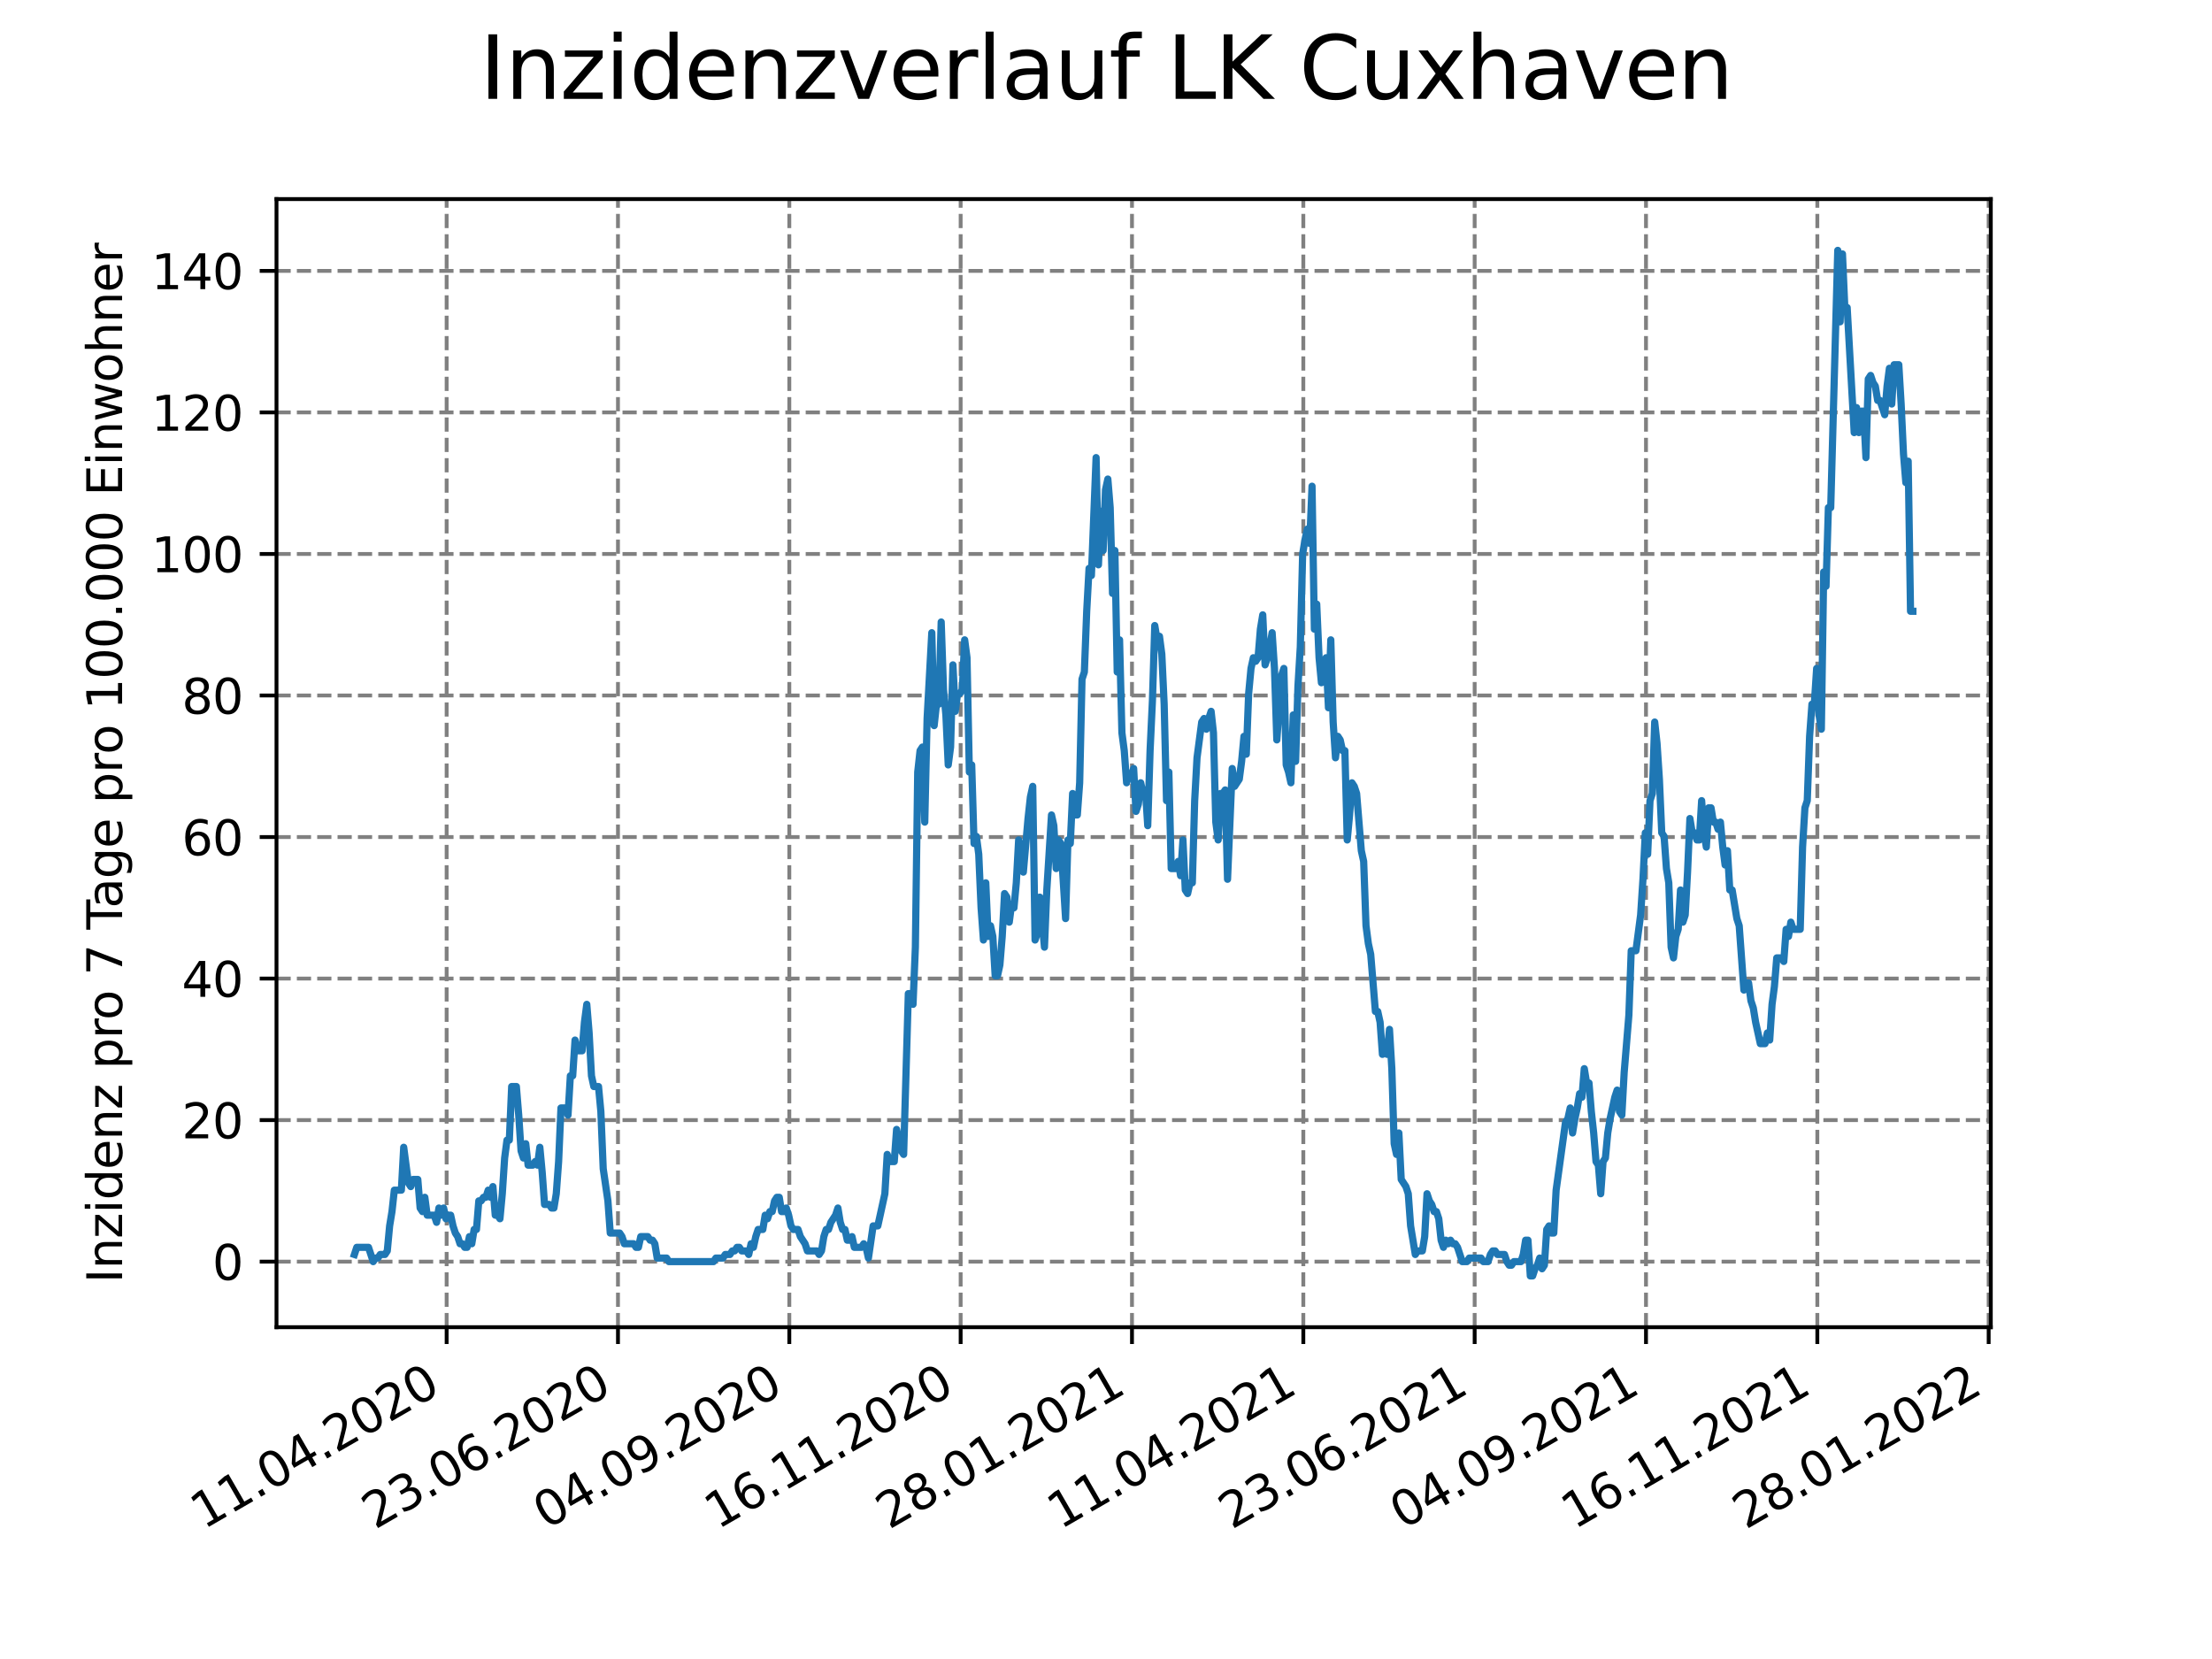 <?xml version="1.0" encoding="utf-8" standalone="no"?>
<!DOCTYPE svg PUBLIC "-//W3C//DTD SVG 1.1//EN"
  "http://www.w3.org/Graphics/SVG/1.1/DTD/svg11.dtd">
<svg xmlns:xlink="http://www.w3.org/1999/xlink" width="460.8pt" height="345.6pt" viewBox="0 0 460.8 345.6" xmlns="http://www.w3.org/2000/svg" version="1.1">
 <defs>
  <style type="text/css">*{stroke-linejoin: round; stroke-linecap: butt}</style>
 </defs>
 <g id="figure_1">
  <g id="patch_1">
   <path d="M 0 345.6 
L 460.8 345.6 
L 460.8 0 
L 0 0 
z
" style="fill: #ffffff"/>
  </g>
  <g id="axes_1">
   <g id="patch_2">
    <path d="M 57.6 276.48 
L 414.72 276.48 
L 414.72 41.472 
L 57.6 41.472 
z
" style="fill: #ffffff"/>
   </g>
   <g id="matplotlib.axis_1">
    <g id="xtick_1">
     <g id="line2d_1">
      <path d="M 93.044 276.48 
L 93.044 41.472 
" clip-path="url(#p204fa46663)" style="fill: none; stroke-dasharray: 2.96,1.28; stroke-dashoffset: 0; stroke: #808080; stroke-width: 0.8"/>
     </g>
     <g id="line2d_2">
      <defs>
       <path id="me354a9e52b" d="M 0 0 
L 0 3.5 
" style="stroke: #000000; stroke-width: 0.8"/>
      </defs>
      <g>
       <use xlink:href="#me354a9e52b" x="93.044" y="276.48" style="stroke: #000000; stroke-width: 0.8"/>
      </g>
     </g>
     <g id="text_1">
      <!-- 11.04.2020 -->
      <g transform="translate(42.419 318.689)rotate(-30)scale(0.1 -0.1)">
       <defs>
        <path id="DejaVuSans-31" d="M 794 531 
L 1825 531 
L 1825 4091 
L 703 3866 
L 703 4441 
L 1819 4666 
L 2450 4666 
L 2450 531 
L 3481 531 
L 3481 0 
L 794 0 
L 794 531 
z
" transform="scale(0.016)"/>
        <path id="DejaVuSans-2e" d="M 684 794 
L 1344 794 
L 1344 0 
L 684 0 
L 684 794 
z
" transform="scale(0.016)"/>
        <path id="DejaVuSans-30" d="M 2034 4250 
Q 1547 4250 1301 3770 
Q 1056 3291 1056 2328 
Q 1056 1369 1301 889 
Q 1547 409 2034 409 
Q 2525 409 2770 889 
Q 3016 1369 3016 2328 
Q 3016 3291 2770 3770 
Q 2525 4250 2034 4250 
z
M 2034 4750 
Q 2819 4750 3233 4129 
Q 3647 3509 3647 2328 
Q 3647 1150 3233 529 
Q 2819 -91 2034 -91 
Q 1250 -91 836 529 
Q 422 1150 422 2328 
Q 422 3509 836 4129 
Q 1250 4750 2034 4750 
z
" transform="scale(0.016)"/>
        <path id="DejaVuSans-34" d="M 2419 4116 
L 825 1625 
L 2419 1625 
L 2419 4116 
z
M 2253 4666 
L 3047 4666 
L 3047 1625 
L 3713 1625 
L 3713 1100 
L 3047 1100 
L 3047 0 
L 2419 0 
L 2419 1100 
L 313 1100 
L 313 1709 
L 2253 4666 
z
" transform="scale(0.016)"/>
        <path id="DejaVuSans-32" d="M 1228 531 
L 3431 531 
L 3431 0 
L 469 0 
L 469 531 
Q 828 903 1448 1529 
Q 2069 2156 2228 2338 
Q 2531 2678 2651 2914 
Q 2772 3150 2772 3378 
Q 2772 3750 2511 3984 
Q 2250 4219 1831 4219 
Q 1534 4219 1204 4116 
Q 875 4013 500 3803 
L 500 4441 
Q 881 4594 1212 4672 
Q 1544 4750 1819 4750 
Q 2544 4750 2975 4387 
Q 3406 4025 3406 3419 
Q 3406 3131 3298 2873 
Q 3191 2616 2906 2266 
Q 2828 2175 2409 1742 
Q 1991 1309 1228 531 
z
" transform="scale(0.016)"/>
       </defs>
       <use xlink:href="#DejaVuSans-31"/>
       <use xlink:href="#DejaVuSans-31" x="63.623"/>
       <use xlink:href="#DejaVuSans-2e" x="127.246"/>
       <use xlink:href="#DejaVuSans-30" x="159.033"/>
       <use xlink:href="#DejaVuSans-34" x="222.656"/>
       <use xlink:href="#DejaVuSans-2e" x="286.279"/>
       <use xlink:href="#DejaVuSans-32" x="318.066"/>
       <use xlink:href="#DejaVuSans-30" x="381.689"/>
       <use xlink:href="#DejaVuSans-32" x="445.312"/>
       <use xlink:href="#DejaVuSans-30" x="508.936"/>
      </g>
     </g>
    </g>
    <g id="xtick_2">
     <g id="line2d_3">
      <path d="M 128.736 276.48 
L 128.736 41.472 
" clip-path="url(#p204fa46663)" style="fill: none; stroke-dasharray: 2.96,1.28; stroke-dashoffset: 0; stroke: #808080; stroke-width: 0.8"/>
     </g>
     <g id="line2d_4">
      <g>
       <use xlink:href="#me354a9e52b" x="128.736" y="276.48" style="stroke: #000000; stroke-width: 0.8"/>
      </g>
     </g>
     <g id="text_2">
      <!-- 23.06.2020 -->
      <g transform="translate(78.111 318.689)rotate(-30)scale(0.1 -0.1)">
       <defs>
        <path id="DejaVuSans-33" d="M 2597 2516 
Q 3050 2419 3304 2112 
Q 3559 1806 3559 1356 
Q 3559 666 3084 287 
Q 2609 -91 1734 -91 
Q 1441 -91 1130 -33 
Q 819 25 488 141 
L 488 750 
Q 750 597 1062 519 
Q 1375 441 1716 441 
Q 2309 441 2620 675 
Q 2931 909 2931 1356 
Q 2931 1769 2642 2001 
Q 2353 2234 1838 2234 
L 1294 2234 
L 1294 2753 
L 1863 2753 
Q 2328 2753 2575 2939 
Q 2822 3125 2822 3475 
Q 2822 3834 2567 4026 
Q 2313 4219 1838 4219 
Q 1578 4219 1281 4162 
Q 984 4106 628 3988 
L 628 4550 
Q 988 4650 1302 4700 
Q 1616 4750 1894 4750 
Q 2613 4750 3031 4423 
Q 3450 4097 3450 3541 
Q 3450 3153 3228 2886 
Q 3006 2619 2597 2516 
z
" transform="scale(0.016)"/>
        <path id="DejaVuSans-36" d="M 2113 2584 
Q 1688 2584 1439 2293 
Q 1191 2003 1191 1497 
Q 1191 994 1439 701 
Q 1688 409 2113 409 
Q 2538 409 2786 701 
Q 3034 994 3034 1497 
Q 3034 2003 2786 2293 
Q 2538 2584 2113 2584 
z
M 3366 4563 
L 3366 3988 
Q 3128 4100 2886 4159 
Q 2644 4219 2406 4219 
Q 1781 4219 1451 3797 
Q 1122 3375 1075 2522 
Q 1259 2794 1537 2939 
Q 1816 3084 2150 3084 
Q 2853 3084 3261 2657 
Q 3669 2231 3669 1497 
Q 3669 778 3244 343 
Q 2819 -91 2113 -91 
Q 1303 -91 875 529 
Q 447 1150 447 2328 
Q 447 3434 972 4092 
Q 1497 4750 2381 4750 
Q 2619 4750 2861 4703 
Q 3103 4656 3366 4563 
z
" transform="scale(0.016)"/>
       </defs>
       <use xlink:href="#DejaVuSans-32"/>
       <use xlink:href="#DejaVuSans-33" x="63.623"/>
       <use xlink:href="#DejaVuSans-2e" x="127.246"/>
       <use xlink:href="#DejaVuSans-30" x="159.033"/>
       <use xlink:href="#DejaVuSans-36" x="222.656"/>
       <use xlink:href="#DejaVuSans-2e" x="286.279"/>
       <use xlink:href="#DejaVuSans-32" x="318.066"/>
       <use xlink:href="#DejaVuSans-30" x="381.689"/>
       <use xlink:href="#DejaVuSans-32" x="445.312"/>
       <use xlink:href="#DejaVuSans-30" x="508.936"/>
      </g>
     </g>
    </g>
    <g id="xtick_3">
     <g id="line2d_5">
      <path d="M 164.429 276.48 
L 164.429 41.472 
" clip-path="url(#p204fa46663)" style="fill: none; stroke-dasharray: 2.96,1.28; stroke-dashoffset: 0; stroke: #808080; stroke-width: 0.8"/>
     </g>
     <g id="line2d_6">
      <g>
       <use xlink:href="#me354a9e52b" x="164.429" y="276.48" style="stroke: #000000; stroke-width: 0.8"/>
      </g>
     </g>
     <g id="text_3">
      <!-- 04.09.2020 -->
      <g transform="translate(113.804 318.689)rotate(-30)scale(0.1 -0.1)">
       <defs>
        <path id="DejaVuSans-39" d="M 703 97 
L 703 672 
Q 941 559 1184 500 
Q 1428 441 1663 441 
Q 2288 441 2617 861 
Q 2947 1281 2994 2138 
Q 2813 1869 2534 1725 
Q 2256 1581 1919 1581 
Q 1219 1581 811 2004 
Q 403 2428 403 3163 
Q 403 3881 828 4315 
Q 1253 4750 1959 4750 
Q 2769 4750 3195 4129 
Q 3622 3509 3622 2328 
Q 3622 1225 3098 567 
Q 2575 -91 1691 -91 
Q 1453 -91 1209 -44 
Q 966 3 703 97 
z
M 1959 2075 
Q 2384 2075 2632 2365 
Q 2881 2656 2881 3163 
Q 2881 3666 2632 3958 
Q 2384 4250 1959 4250 
Q 1534 4250 1286 3958 
Q 1038 3666 1038 3163 
Q 1038 2656 1286 2365 
Q 1534 2075 1959 2075 
z
" transform="scale(0.016)"/>
       </defs>
       <use xlink:href="#DejaVuSans-30"/>
       <use xlink:href="#DejaVuSans-34" x="63.623"/>
       <use xlink:href="#DejaVuSans-2e" x="127.246"/>
       <use xlink:href="#DejaVuSans-30" x="159.033"/>
       <use xlink:href="#DejaVuSans-39" x="222.656"/>
       <use xlink:href="#DejaVuSans-2e" x="286.279"/>
       <use xlink:href="#DejaVuSans-32" x="318.066"/>
       <use xlink:href="#DejaVuSans-30" x="381.689"/>
       <use xlink:href="#DejaVuSans-32" x="445.312"/>
       <use xlink:href="#DejaVuSans-30" x="508.936"/>
      </g>
     </g>
    </g>
    <g id="xtick_4">
     <g id="line2d_7">
      <path d="M 200.121 276.48 
L 200.121 41.472 
" clip-path="url(#p204fa46663)" style="fill: none; stroke-dasharray: 2.96,1.28; stroke-dashoffset: 0; stroke: #808080; stroke-width: 0.8"/>
     </g>
     <g id="line2d_8">
      <g>
       <use xlink:href="#me354a9e52b" x="200.121" y="276.48" style="stroke: #000000; stroke-width: 0.8"/>
      </g>
     </g>
     <g id="text_4">
      <!-- 16.11.2020 -->
      <g transform="translate(149.496 318.689)rotate(-30)scale(0.1 -0.1)">
       <use xlink:href="#DejaVuSans-31"/>
       <use xlink:href="#DejaVuSans-36" x="63.623"/>
       <use xlink:href="#DejaVuSans-2e" x="127.246"/>
       <use xlink:href="#DejaVuSans-31" x="159.033"/>
       <use xlink:href="#DejaVuSans-31" x="222.656"/>
       <use xlink:href="#DejaVuSans-2e" x="286.279"/>
       <use xlink:href="#DejaVuSans-32" x="318.066"/>
       <use xlink:href="#DejaVuSans-30" x="381.689"/>
       <use xlink:href="#DejaVuSans-32" x="445.312"/>
       <use xlink:href="#DejaVuSans-30" x="508.936"/>
      </g>
     </g>
    </g>
    <g id="xtick_5">
     <g id="line2d_9">
      <path d="M 235.814 276.48 
L 235.814 41.472 
" clip-path="url(#p204fa46663)" style="fill: none; stroke-dasharray: 2.96,1.28; stroke-dashoffset: 0; stroke: #808080; stroke-width: 0.8"/>
     </g>
     <g id="line2d_10">
      <g>
       <use xlink:href="#me354a9e52b" x="235.814" y="276.48" style="stroke: #000000; stroke-width: 0.8"/>
      </g>
     </g>
     <g id="text_5">
      <!-- 28.01.2021 -->
      <g transform="translate(185.188 318.689)rotate(-30)scale(0.1 -0.1)">
       <defs>
        <path id="DejaVuSans-38" d="M 2034 2216 
Q 1584 2216 1326 1975 
Q 1069 1734 1069 1313 
Q 1069 891 1326 650 
Q 1584 409 2034 409 
Q 2484 409 2743 651 
Q 3003 894 3003 1313 
Q 3003 1734 2745 1975 
Q 2488 2216 2034 2216 
z
M 1403 2484 
Q 997 2584 770 2862 
Q 544 3141 544 3541 
Q 544 4100 942 4425 
Q 1341 4750 2034 4750 
Q 2731 4750 3128 4425 
Q 3525 4100 3525 3541 
Q 3525 3141 3298 2862 
Q 3072 2584 2669 2484 
Q 3125 2378 3379 2068 
Q 3634 1759 3634 1313 
Q 3634 634 3220 271 
Q 2806 -91 2034 -91 
Q 1263 -91 848 271 
Q 434 634 434 1313 
Q 434 1759 690 2068 
Q 947 2378 1403 2484 
z
M 1172 3481 
Q 1172 3119 1398 2916 
Q 1625 2713 2034 2713 
Q 2441 2713 2670 2916 
Q 2900 3119 2900 3481 
Q 2900 3844 2670 4047 
Q 2441 4250 2034 4250 
Q 1625 4250 1398 4047 
Q 1172 3844 1172 3481 
z
" transform="scale(0.016)"/>
       </defs>
       <use xlink:href="#DejaVuSans-32"/>
       <use xlink:href="#DejaVuSans-38" x="63.623"/>
       <use xlink:href="#DejaVuSans-2e" x="127.246"/>
       <use xlink:href="#DejaVuSans-30" x="159.033"/>
       <use xlink:href="#DejaVuSans-31" x="222.656"/>
       <use xlink:href="#DejaVuSans-2e" x="286.279"/>
       <use xlink:href="#DejaVuSans-32" x="318.066"/>
       <use xlink:href="#DejaVuSans-30" x="381.689"/>
       <use xlink:href="#DejaVuSans-32" x="445.312"/>
       <use xlink:href="#DejaVuSans-31" x="508.936"/>
      </g>
     </g>
    </g>
    <g id="xtick_6">
     <g id="line2d_11">
      <path d="M 271.506 276.48 
L 271.506 41.472 
" clip-path="url(#p204fa46663)" style="fill: none; stroke-dasharray: 2.96,1.28; stroke-dashoffset: 0; stroke: #808080; stroke-width: 0.8"/>
     </g>
     <g id="line2d_12">
      <g>
       <use xlink:href="#me354a9e52b" x="271.506" y="276.48" style="stroke: #000000; stroke-width: 0.8"/>
      </g>
     </g>
     <g id="text_6">
      <!-- 11.04.2021 -->
      <g transform="translate(220.881 318.689)rotate(-30)scale(0.1 -0.1)">
       <use xlink:href="#DejaVuSans-31"/>
       <use xlink:href="#DejaVuSans-31" x="63.623"/>
       <use xlink:href="#DejaVuSans-2e" x="127.246"/>
       <use xlink:href="#DejaVuSans-30" x="159.033"/>
       <use xlink:href="#DejaVuSans-34" x="222.656"/>
       <use xlink:href="#DejaVuSans-2e" x="286.279"/>
       <use xlink:href="#DejaVuSans-32" x="318.066"/>
       <use xlink:href="#DejaVuSans-30" x="381.689"/>
       <use xlink:href="#DejaVuSans-32" x="445.312"/>
       <use xlink:href="#DejaVuSans-31" x="508.936"/>
      </g>
     </g>
    </g>
    <g id="xtick_7">
     <g id="line2d_13">
      <path d="M 307.199 276.48 
L 307.199 41.472 
" clip-path="url(#p204fa46663)" style="fill: none; stroke-dasharray: 2.96,1.28; stroke-dashoffset: 0; stroke: #808080; stroke-width: 0.8"/>
     </g>
     <g id="line2d_14">
      <g>
       <use xlink:href="#me354a9e52b" x="307.199" y="276.48" style="stroke: #000000; stroke-width: 0.8"/>
      </g>
     </g>
     <g id="text_7">
      <!-- 23.06.2021 -->
      <g transform="translate(256.573 318.689)rotate(-30)scale(0.1 -0.1)">
       <use xlink:href="#DejaVuSans-32"/>
       <use xlink:href="#DejaVuSans-33" x="63.623"/>
       <use xlink:href="#DejaVuSans-2e" x="127.246"/>
       <use xlink:href="#DejaVuSans-30" x="159.033"/>
       <use xlink:href="#DejaVuSans-36" x="222.656"/>
       <use xlink:href="#DejaVuSans-2e" x="286.279"/>
       <use xlink:href="#DejaVuSans-32" x="318.066"/>
       <use xlink:href="#DejaVuSans-30" x="381.689"/>
       <use xlink:href="#DejaVuSans-32" x="445.312"/>
       <use xlink:href="#DejaVuSans-31" x="508.936"/>
      </g>
     </g>
    </g>
    <g id="xtick_8">
     <g id="line2d_15">
      <path d="M 342.891 276.48 
L 342.891 41.472 
" clip-path="url(#p204fa46663)" style="fill: none; stroke-dasharray: 2.96,1.28; stroke-dashoffset: 0; stroke: #808080; stroke-width: 0.8"/>
     </g>
     <g id="line2d_16">
      <g>
       <use xlink:href="#me354a9e52b" x="342.891" y="276.48" style="stroke: #000000; stroke-width: 0.8"/>
      </g>
     </g>
     <g id="text_8">
      <!-- 04.09.2021 -->
      <g transform="translate(292.266 318.689)rotate(-30)scale(0.1 -0.1)">
       <use xlink:href="#DejaVuSans-30"/>
       <use xlink:href="#DejaVuSans-34" x="63.623"/>
       <use xlink:href="#DejaVuSans-2e" x="127.246"/>
       <use xlink:href="#DejaVuSans-30" x="159.033"/>
       <use xlink:href="#DejaVuSans-39" x="222.656"/>
       <use xlink:href="#DejaVuSans-2e" x="286.279"/>
       <use xlink:href="#DejaVuSans-32" x="318.066"/>
       <use xlink:href="#DejaVuSans-30" x="381.689"/>
       <use xlink:href="#DejaVuSans-32" x="445.312"/>
       <use xlink:href="#DejaVuSans-31" x="508.936"/>
      </g>
     </g>
    </g>
    <g id="xtick_9">
     <g id="line2d_17">
      <path d="M 378.583 276.48 
L 378.583 41.472 
" clip-path="url(#p204fa46663)" style="fill: none; stroke-dasharray: 2.96,1.28; stroke-dashoffset: 0; stroke: #808080; stroke-width: 0.8"/>
     </g>
     <g id="line2d_18">
      <g>
       <use xlink:href="#me354a9e52b" x="378.583" y="276.48" style="stroke: #000000; stroke-width: 0.8"/>
      </g>
     </g>
     <g id="text_9">
      <!-- 16.11.2021 -->
      <g transform="translate(327.958 318.689)rotate(-30)scale(0.1 -0.1)">
       <use xlink:href="#DejaVuSans-31"/>
       <use xlink:href="#DejaVuSans-36" x="63.623"/>
       <use xlink:href="#DejaVuSans-2e" x="127.246"/>
       <use xlink:href="#DejaVuSans-31" x="159.033"/>
       <use xlink:href="#DejaVuSans-31" x="222.656"/>
       <use xlink:href="#DejaVuSans-2e" x="286.279"/>
       <use xlink:href="#DejaVuSans-32" x="318.066"/>
       <use xlink:href="#DejaVuSans-30" x="381.689"/>
       <use xlink:href="#DejaVuSans-32" x="445.312"/>
       <use xlink:href="#DejaVuSans-31" x="508.936"/>
      </g>
     </g>
    </g>
    <g id="xtick_10">
     <g id="line2d_19">
      <path d="M 414.276 276.48 
L 414.276 41.472 
" clip-path="url(#p204fa46663)" style="fill: none; stroke-dasharray: 2.96,1.28; stroke-dashoffset: 0; stroke: #808080; stroke-width: 0.8"/>
     </g>
     <g id="line2d_20">
      <g>
       <use xlink:href="#me354a9e52b" x="414.276" y="276.48" style="stroke: #000000; stroke-width: 0.8"/>
      </g>
     </g>
     <g id="text_10">
      <!-- 28.01.2022 -->
      <g transform="translate(363.651 318.689)rotate(-30)scale(0.1 -0.1)">
       <use xlink:href="#DejaVuSans-32"/>
       <use xlink:href="#DejaVuSans-38" x="63.623"/>
       <use xlink:href="#DejaVuSans-2e" x="127.246"/>
       <use xlink:href="#DejaVuSans-30" x="159.033"/>
       <use xlink:href="#DejaVuSans-31" x="222.656"/>
       <use xlink:href="#DejaVuSans-2e" x="286.279"/>
       <use xlink:href="#DejaVuSans-32" x="318.066"/>
       <use xlink:href="#DejaVuSans-30" x="381.689"/>
       <use xlink:href="#DejaVuSans-32" x="445.312"/>
       <use xlink:href="#DejaVuSans-32" x="508.936"/>
      </g>
     </g>
    </g>
   </g>
   <g id="matplotlib.axis_2">
    <g id="ytick_1">
     <g id="line2d_21">
      <path d="M 57.6 262.82 
L 414.72 262.82 
" clip-path="url(#p204fa46663)" style="fill: none; stroke-dasharray: 2.96,1.28; stroke-dashoffset: 0; stroke: #808080; stroke-width: 0.8"/>
     </g>
     <g id="line2d_22">
      <defs>
       <path id="m7aea299558" d="M 0 0 
L -3.5 0 
" style="stroke: #000000; stroke-width: 0.8"/>
      </defs>
      <g>
       <use xlink:href="#m7aea299558" x="57.6" y="262.82" style="stroke: #000000; stroke-width: 0.8"/>
      </g>
     </g>
     <g id="text_11">
      <!-- 0 -->
      <g transform="translate(44.237 266.619)scale(0.1 -0.1)">
       <use xlink:href="#DejaVuSans-30"/>
      </g>
     </g>
    </g>
    <g id="ytick_2">
     <g id="line2d_23">
      <path d="M 57.6 233.336 
L 414.72 233.336 
" clip-path="url(#p204fa46663)" style="fill: none; stroke-dasharray: 2.96,1.28; stroke-dashoffset: 0; stroke: #808080; stroke-width: 0.8"/>
     </g>
     <g id="line2d_24">
      <g>
       <use xlink:href="#m7aea299558" x="57.6" y="233.336" style="stroke: #000000; stroke-width: 0.8"/>
      </g>
     </g>
     <g id="text_12">
      <!-- 20 -->
      <g transform="translate(37.875 237.135)scale(0.1 -0.1)">
       <use xlink:href="#DejaVuSans-32"/>
       <use xlink:href="#DejaVuSans-30" x="63.623"/>
      </g>
     </g>
    </g>
    <g id="ytick_3">
     <g id="line2d_25">
      <path d="M 57.6 203.852 
L 414.72 203.852 
" clip-path="url(#p204fa46663)" style="fill: none; stroke-dasharray: 2.96,1.28; stroke-dashoffset: 0; stroke: #808080; stroke-width: 0.8"/>
     </g>
     <g id="line2d_26">
      <g>
       <use xlink:href="#m7aea299558" x="57.6" y="203.852" style="stroke: #000000; stroke-width: 0.8"/>
      </g>
     </g>
     <g id="text_13">
      <!-- 40 -->
      <g transform="translate(37.875 207.651)scale(0.1 -0.1)">
       <use xlink:href="#DejaVuSans-34"/>
       <use xlink:href="#DejaVuSans-30" x="63.623"/>
      </g>
     </g>
    </g>
    <g id="ytick_4">
     <g id="line2d_27">
      <path d="M 57.6 174.368 
L 414.72 174.368 
" clip-path="url(#p204fa46663)" style="fill: none; stroke-dasharray: 2.96,1.28; stroke-dashoffset: 0; stroke: #808080; stroke-width: 0.8"/>
     </g>
     <g id="line2d_28">
      <g>
       <use xlink:href="#m7aea299558" x="57.6" y="174.368" style="stroke: #000000; stroke-width: 0.8"/>
      </g>
     </g>
     <g id="text_14">
      <!-- 60 -->
      <g transform="translate(37.875 178.167)scale(0.1 -0.1)">
       <use xlink:href="#DejaVuSans-36"/>
       <use xlink:href="#DejaVuSans-30" x="63.623"/>
      </g>
     </g>
    </g>
    <g id="ytick_5">
     <g id="line2d_29">
      <path d="M 57.6 144.884 
L 414.72 144.884 
" clip-path="url(#p204fa46663)" style="fill: none; stroke-dasharray: 2.96,1.28; stroke-dashoffset: 0; stroke: #808080; stroke-width: 0.8"/>
     </g>
     <g id="line2d_30">
      <g>
       <use xlink:href="#m7aea299558" x="57.6" y="144.884" style="stroke: #000000; stroke-width: 0.8"/>
      </g>
     </g>
     <g id="text_15">
      <!-- 80 -->
      <g transform="translate(37.875 148.683)scale(0.1 -0.1)">
       <use xlink:href="#DejaVuSans-38"/>
       <use xlink:href="#DejaVuSans-30" x="63.623"/>
      </g>
     </g>
    </g>
    <g id="ytick_6">
     <g id="line2d_31">
      <path d="M 57.6 115.4 
L 414.72 115.4 
" clip-path="url(#p204fa46663)" style="fill: none; stroke-dasharray: 2.96,1.28; stroke-dashoffset: 0; stroke: #808080; stroke-width: 0.8"/>
     </g>
     <g id="line2d_32">
      <g>
       <use xlink:href="#m7aea299558" x="57.6" y="115.4" style="stroke: #000000; stroke-width: 0.8"/>
      </g>
     </g>
     <g id="text_16">
      <!-- 100 -->
      <g transform="translate(31.512 119.199)scale(0.1 -0.1)">
       <use xlink:href="#DejaVuSans-31"/>
       <use xlink:href="#DejaVuSans-30" x="63.623"/>
       <use xlink:href="#DejaVuSans-30" x="127.246"/>
      </g>
     </g>
    </g>
    <g id="ytick_7">
     <g id="line2d_33">
      <path d="M 57.6 85.916 
L 414.72 85.916 
" clip-path="url(#p204fa46663)" style="fill: none; stroke-dasharray: 2.96,1.28; stroke-dashoffset: 0; stroke: #808080; stroke-width: 0.8"/>
     </g>
     <g id="line2d_34">
      <g>
       <use xlink:href="#m7aea299558" x="57.6" y="85.916" style="stroke: #000000; stroke-width: 0.8"/>
      </g>
     </g>
     <g id="text_17">
      <!-- 120 -->
      <g transform="translate(31.512 89.715)scale(0.1 -0.1)">
       <use xlink:href="#DejaVuSans-31"/>
       <use xlink:href="#DejaVuSans-32" x="63.623"/>
       <use xlink:href="#DejaVuSans-30" x="127.246"/>
      </g>
     </g>
    </g>
    <g id="ytick_8">
     <g id="line2d_35">
      <path d="M 57.6 56.432 
L 414.72 56.432 
" clip-path="url(#p204fa46663)" style="fill: none; stroke-dasharray: 2.96,1.28; stroke-dashoffset: 0; stroke: #808080; stroke-width: 0.8"/>
     </g>
     <g id="line2d_36">
      <g>
       <use xlink:href="#m7aea299558" x="57.6" y="56.432" style="stroke: #000000; stroke-width: 0.8"/>
      </g>
     </g>
     <g id="text_18">
      <!-- 140 -->
      <g transform="translate(31.512 60.231)scale(0.1 -0.1)">
       <use xlink:href="#DejaVuSans-31"/>
       <use xlink:href="#DejaVuSans-34" x="63.623"/>
       <use xlink:href="#DejaVuSans-30" x="127.246"/>
      </g>
     </g>
    </g>
    <g id="text_19">
     <!-- Inzidenz pro 7 Tage pro 100.000 Einwohner -->
     <g transform="translate(25.433 267.301)rotate(-90)scale(0.1 -0.1)">
      <defs>
       <path id="DejaVuSans-49" d="M 628 4666 
L 1259 4666 
L 1259 0 
L 628 0 
L 628 4666 
z
" transform="scale(0.016)"/>
       <path id="DejaVuSans-6e" d="M 3513 2113 
L 3513 0 
L 2938 0 
L 2938 2094 
Q 2938 2591 2744 2837 
Q 2550 3084 2163 3084 
Q 1697 3084 1428 2787 
Q 1159 2491 1159 1978 
L 1159 0 
L 581 0 
L 581 3500 
L 1159 3500 
L 1159 2956 
Q 1366 3272 1645 3428 
Q 1925 3584 2291 3584 
Q 2894 3584 3203 3211 
Q 3513 2838 3513 2113 
z
" transform="scale(0.016)"/>
       <path id="DejaVuSans-7a" d="M 353 3500 
L 3084 3500 
L 3084 2975 
L 922 459 
L 3084 459 
L 3084 0 
L 275 0 
L 275 525 
L 2438 3041 
L 353 3041 
L 353 3500 
z
" transform="scale(0.016)"/>
       <path id="DejaVuSans-69" d="M 603 3500 
L 1178 3500 
L 1178 0 
L 603 0 
L 603 3500 
z
M 603 4863 
L 1178 4863 
L 1178 4134 
L 603 4134 
L 603 4863 
z
" transform="scale(0.016)"/>
       <path id="DejaVuSans-64" d="M 2906 2969 
L 2906 4863 
L 3481 4863 
L 3481 0 
L 2906 0 
L 2906 525 
Q 2725 213 2448 61 
Q 2172 -91 1784 -91 
Q 1150 -91 751 415 
Q 353 922 353 1747 
Q 353 2572 751 3078 
Q 1150 3584 1784 3584 
Q 2172 3584 2448 3432 
Q 2725 3281 2906 2969 
z
M 947 1747 
Q 947 1113 1208 752 
Q 1469 391 1925 391 
Q 2381 391 2643 752 
Q 2906 1113 2906 1747 
Q 2906 2381 2643 2742 
Q 2381 3103 1925 3103 
Q 1469 3103 1208 2742 
Q 947 2381 947 1747 
z
" transform="scale(0.016)"/>
       <path id="DejaVuSans-65" d="M 3597 1894 
L 3597 1613 
L 953 1613 
Q 991 1019 1311 708 
Q 1631 397 2203 397 
Q 2534 397 2845 478 
Q 3156 559 3463 722 
L 3463 178 
Q 3153 47 2828 -22 
Q 2503 -91 2169 -91 
Q 1331 -91 842 396 
Q 353 884 353 1716 
Q 353 2575 817 3079 
Q 1281 3584 2069 3584 
Q 2775 3584 3186 3129 
Q 3597 2675 3597 1894 
z
M 3022 2063 
Q 3016 2534 2758 2815 
Q 2500 3097 2075 3097 
Q 1594 3097 1305 2825 
Q 1016 2553 972 2059 
L 3022 2063 
z
" transform="scale(0.016)"/>
       <path id="DejaVuSans-20" transform="scale(0.016)"/>
       <path id="DejaVuSans-70" d="M 1159 525 
L 1159 -1331 
L 581 -1331 
L 581 3500 
L 1159 3500 
L 1159 2969 
Q 1341 3281 1617 3432 
Q 1894 3584 2278 3584 
Q 2916 3584 3314 3078 
Q 3713 2572 3713 1747 
Q 3713 922 3314 415 
Q 2916 -91 2278 -91 
Q 1894 -91 1617 61 
Q 1341 213 1159 525 
z
M 3116 1747 
Q 3116 2381 2855 2742 
Q 2594 3103 2138 3103 
Q 1681 3103 1420 2742 
Q 1159 2381 1159 1747 
Q 1159 1113 1420 752 
Q 1681 391 2138 391 
Q 2594 391 2855 752 
Q 3116 1113 3116 1747 
z
" transform="scale(0.016)"/>
       <path id="DejaVuSans-72" d="M 2631 2963 
Q 2534 3019 2420 3045 
Q 2306 3072 2169 3072 
Q 1681 3072 1420 2755 
Q 1159 2438 1159 1844 
L 1159 0 
L 581 0 
L 581 3500 
L 1159 3500 
L 1159 2956 
Q 1341 3275 1631 3429 
Q 1922 3584 2338 3584 
Q 2397 3584 2469 3576 
Q 2541 3569 2628 3553 
L 2631 2963 
z
" transform="scale(0.016)"/>
       <path id="DejaVuSans-6f" d="M 1959 3097 
Q 1497 3097 1228 2736 
Q 959 2375 959 1747 
Q 959 1119 1226 758 
Q 1494 397 1959 397 
Q 2419 397 2687 759 
Q 2956 1122 2956 1747 
Q 2956 2369 2687 2733 
Q 2419 3097 1959 3097 
z
M 1959 3584 
Q 2709 3584 3137 3096 
Q 3566 2609 3566 1747 
Q 3566 888 3137 398 
Q 2709 -91 1959 -91 
Q 1206 -91 779 398 
Q 353 888 353 1747 
Q 353 2609 779 3096 
Q 1206 3584 1959 3584 
z
" transform="scale(0.016)"/>
       <path id="DejaVuSans-37" d="M 525 4666 
L 3525 4666 
L 3525 4397 
L 1831 0 
L 1172 0 
L 2766 4134 
L 525 4134 
L 525 4666 
z
" transform="scale(0.016)"/>
       <path id="DejaVuSans-54" d="M -19 4666 
L 3928 4666 
L 3928 4134 
L 2272 4134 
L 2272 0 
L 1638 0 
L 1638 4134 
L -19 4134 
L -19 4666 
z
" transform="scale(0.016)"/>
       <path id="DejaVuSans-61" d="M 2194 1759 
Q 1497 1759 1228 1600 
Q 959 1441 959 1056 
Q 959 750 1161 570 
Q 1363 391 1709 391 
Q 2188 391 2477 730 
Q 2766 1069 2766 1631 
L 2766 1759 
L 2194 1759 
z
M 3341 1997 
L 3341 0 
L 2766 0 
L 2766 531 
Q 2569 213 2275 61 
Q 1981 -91 1556 -91 
Q 1019 -91 701 211 
Q 384 513 384 1019 
Q 384 1609 779 1909 
Q 1175 2209 1959 2209 
L 2766 2209 
L 2766 2266 
Q 2766 2663 2505 2880 
Q 2244 3097 1772 3097 
Q 1472 3097 1187 3025 
Q 903 2953 641 2809 
L 641 3341 
Q 956 3463 1253 3523 
Q 1550 3584 1831 3584 
Q 2591 3584 2966 3190 
Q 3341 2797 3341 1997 
z
" transform="scale(0.016)"/>
       <path id="DejaVuSans-67" d="M 2906 1791 
Q 2906 2416 2648 2759 
Q 2391 3103 1925 3103 
Q 1463 3103 1205 2759 
Q 947 2416 947 1791 
Q 947 1169 1205 825 
Q 1463 481 1925 481 
Q 2391 481 2648 825 
Q 2906 1169 2906 1791 
z
M 3481 434 
Q 3481 -459 3084 -895 
Q 2688 -1331 1869 -1331 
Q 1566 -1331 1297 -1286 
Q 1028 -1241 775 -1147 
L 775 -588 
Q 1028 -725 1275 -790 
Q 1522 -856 1778 -856 
Q 2344 -856 2625 -561 
Q 2906 -266 2906 331 
L 2906 616 
Q 2728 306 2450 153 
Q 2172 0 1784 0 
Q 1141 0 747 490 
Q 353 981 353 1791 
Q 353 2603 747 3093 
Q 1141 3584 1784 3584 
Q 2172 3584 2450 3431 
Q 2728 3278 2906 2969 
L 2906 3500 
L 3481 3500 
L 3481 434 
z
" transform="scale(0.016)"/>
       <path id="DejaVuSans-45" d="M 628 4666 
L 3578 4666 
L 3578 4134 
L 1259 4134 
L 1259 2753 
L 3481 2753 
L 3481 2222 
L 1259 2222 
L 1259 531 
L 3634 531 
L 3634 0 
L 628 0 
L 628 4666 
z
" transform="scale(0.016)"/>
       <path id="DejaVuSans-77" d="M 269 3500 
L 844 3500 
L 1563 769 
L 2278 3500 
L 2956 3500 
L 3675 769 
L 4391 3500 
L 4966 3500 
L 4050 0 
L 3372 0 
L 2619 2869 
L 1863 0 
L 1184 0 
L 269 3500 
z
" transform="scale(0.016)"/>
       <path id="DejaVuSans-68" d="M 3513 2113 
L 3513 0 
L 2938 0 
L 2938 2094 
Q 2938 2591 2744 2837 
Q 2550 3084 2163 3084 
Q 1697 3084 1428 2787 
Q 1159 2491 1159 1978 
L 1159 0 
L 581 0 
L 581 4863 
L 1159 4863 
L 1159 2956 
Q 1366 3272 1645 3428 
Q 1925 3584 2291 3584 
Q 2894 3584 3203 3211 
Q 3513 2838 3513 2113 
z
" transform="scale(0.016)"/>
      </defs>
      <use xlink:href="#DejaVuSans-49"/>
      <use xlink:href="#DejaVuSans-6e" x="29.492"/>
      <use xlink:href="#DejaVuSans-7a" x="92.871"/>
      <use xlink:href="#DejaVuSans-69" x="145.361"/>
      <use xlink:href="#DejaVuSans-64" x="173.145"/>
      <use xlink:href="#DejaVuSans-65" x="236.621"/>
      <use xlink:href="#DejaVuSans-6e" x="298.145"/>
      <use xlink:href="#DejaVuSans-7a" x="361.523"/>
      <use xlink:href="#DejaVuSans-20" x="414.014"/>
      <use xlink:href="#DejaVuSans-70" x="445.801"/>
      <use xlink:href="#DejaVuSans-72" x="509.277"/>
      <use xlink:href="#DejaVuSans-6f" x="548.141"/>
      <use xlink:href="#DejaVuSans-20" x="609.322"/>
      <use xlink:href="#DejaVuSans-37" x="641.109"/>
      <use xlink:href="#DejaVuSans-20" x="704.732"/>
      <use xlink:href="#DejaVuSans-54" x="736.52"/>
      <use xlink:href="#DejaVuSans-61" x="781.104"/>
      <use xlink:href="#DejaVuSans-67" x="842.383"/>
      <use xlink:href="#DejaVuSans-65" x="905.859"/>
      <use xlink:href="#DejaVuSans-20" x="967.383"/>
      <use xlink:href="#DejaVuSans-70" x="999.17"/>
      <use xlink:href="#DejaVuSans-72" x="1062.646"/>
      <use xlink:href="#DejaVuSans-6f" x="1101.51"/>
      <use xlink:href="#DejaVuSans-20" x="1162.691"/>
      <use xlink:href="#DejaVuSans-31" x="1194.479"/>
      <use xlink:href="#DejaVuSans-30" x="1258.102"/>
      <use xlink:href="#DejaVuSans-30" x="1321.725"/>
      <use xlink:href="#DejaVuSans-2e" x="1385.348"/>
      <use xlink:href="#DejaVuSans-30" x="1417.135"/>
      <use xlink:href="#DejaVuSans-30" x="1480.758"/>
      <use xlink:href="#DejaVuSans-30" x="1544.381"/>
      <use xlink:href="#DejaVuSans-20" x="1608.004"/>
      <use xlink:href="#DejaVuSans-45" x="1639.791"/>
      <use xlink:href="#DejaVuSans-69" x="1702.975"/>
      <use xlink:href="#DejaVuSans-6e" x="1730.758"/>
      <use xlink:href="#DejaVuSans-77" x="1794.137"/>
      <use xlink:href="#DejaVuSans-6f" x="1875.924"/>
      <use xlink:href="#DejaVuSans-68" x="1937.105"/>
      <use xlink:href="#DejaVuSans-6e" x="2000.484"/>
      <use xlink:href="#DejaVuSans-65" x="2063.863"/>
      <use xlink:href="#DejaVuSans-72" x="2125.387"/>
     </g>
    </g>
   </g>
   <g id="line2d_37">
    <path d="M 73.833 261.331 
L 74.322 259.843 
L 76.766 259.843 
L 77.744 262.82 
L 78.233 262.076 
L 78.722 262.076 
L 79.211 261.331 
L 80.189 261.331 
L 80.678 260.587 
L 81.167 255.376 
L 81.656 252.399 
L 82.145 247.932 
L 83.611 247.932 
L 84.1 238.999 
L 85.078 246.443 
L 85.567 247.188 
L 86.056 245.699 
L 87.034 245.699 
L 87.523 251.654 
L 88.012 252.399 
L 88.501 249.421 
L 88.99 253.143 
L 90.457 253.143 
L 90.946 254.632 
L 91.434 251.654 
L 91.923 253.143 
L 92.412 251.654 
L 92.901 253.887 
L 93.39 253.143 
L 93.879 253.143 
L 94.368 255.376 
L 94.857 256.865 
L 95.346 257.609 
L 95.835 259.098 
L 96.324 259.098 
L 96.813 259.843 
L 97.302 259.843 
L 97.791 257.609 
L 98.28 259.098 
L 98.769 256.121 
L 99.257 256.121 
L 99.746 250.165 
L 100.235 250.165 
L 100.724 249.421 
L 101.213 249.421 
L 101.702 247.932 
L 102.191 249.421 
L 102.68 247.188 
L 103.169 253.143 
L 103.658 253.143 
L 104.147 253.887 
L 104.636 248.677 
L 105.125 241.233 
L 105.614 237.511 
L 106.103 237.511 
L 106.592 226.344 
L 107.569 226.344 
L 108.058 232.3 
L 108.547 239.744 
L 109.036 241.233 
L 109.525 238.255 
L 110.014 242.721 
L 110.992 242.721 
L 111.481 241.977 
L 111.97 242.721 
L 112.459 238.999 
L 112.948 244.21 
L 113.437 250.91 
L 114.415 250.91 
L 114.903 251.654 
L 115.392 251.654 
L 115.881 248.677 
L 116.37 241.977 
L 116.859 230.811 
L 117.837 230.811 
L 118.326 232.3 
L 118.815 224.111 
L 119.304 224.111 
L 119.793 216.667 
L 120.282 218.9 
L 121.26 218.9 
L 121.749 212.945 
L 122.238 209.223 
L 122.726 215.178 
L 123.215 224.111 
L 123.704 226.344 
L 124.682 226.344 
L 125.171 231.555 
L 125.66 243.466 
L 126.638 250.165 
L 127.127 256.865 
L 129.083 256.865 
L 129.572 257.609 
L 130.061 259.098 
L 132.016 259.098 
L 132.505 259.843 
L 132.994 259.843 
L 133.483 257.609 
L 134.95 257.609 
L 135.439 258.354 
L 135.928 258.354 
L 136.417 259.098 
L 136.906 262.076 
L 138.861 262.076 
L 139.35 262.82 
L 148.64 262.82 
L 149.129 262.076 
L 150.596 262.076 
L 151.085 261.331 
L 152.063 261.331 
L 152.552 260.587 
L 153.041 260.587 
L 153.53 259.843 
L 154.018 259.843 
L 154.507 260.587 
L 155.485 260.587 
L 155.974 261.331 
L 156.463 259.098 
L 156.952 259.843 
L 157.441 257.609 
L 157.93 256.121 
L 158.908 256.121 
L 159.397 253.143 
L 159.886 253.887 
L 160.375 252.399 
L 160.864 252.399 
L 161.353 250.165 
L 161.841 249.421 
L 162.33 249.421 
L 162.819 252.399 
L 163.308 252.399 
L 163.797 251.654 
L 164.286 253.143 
L 164.775 255.376 
L 165.264 256.121 
L 166.242 256.121 
L 166.731 257.609 
L 167.709 259.098 
L 168.198 260.587 
L 170.153 260.587 
L 170.642 261.331 
L 171.131 260.587 
L 171.62 257.609 
L 172.109 256.121 
L 172.598 256.121 
L 173.087 254.632 
L 174.065 253.143 
L 174.554 251.654 
L 175.043 254.632 
L 175.532 256.121 
L 176.021 256.121 
L 176.51 258.354 
L 176.999 258.354 
L 177.487 257.609 
L 177.976 259.843 
L 179.443 259.843 
L 179.932 259.098 
L 180.421 259.843 
L 180.91 262.076 
L 181.888 255.376 
L 182.866 255.376 
L 184.333 248.677 
L 184.822 240.488 
L 185.31 241.977 
L 186.288 241.977 
L 186.777 235.277 
L 187.755 239.744 
L 188.244 240.488 
L 189.222 206.99 
L 189.711 206.99 
L 190.2 209.223 
L 190.689 197.313 
L 191.178 160.837 
L 191.667 156.371 
L 192.156 155.626 
L 192.645 171.259 
L 193.133 149.671 
L 194.111 131.805 
L 194.6 151.16 
L 195.089 146.693 
L 195.578 146.693 
L 196.067 129.572 
L 196.556 143.716 
L 197.045 148.927 
L 197.534 159.348 
L 198.023 155.626 
L 198.512 138.505 
L 199.001 148.182 
L 199.49 144.46 
L 199.979 144.46 
L 200.468 143.716 
L 200.956 133.294 
L 201.445 137.016 
L 201.934 160.837 
L 202.423 159.348 
L 202.912 175.725 
L 203.401 174.236 
L 203.89 177.958 
L 204.379 189.124 
L 204.868 195.824 
L 205.357 183.913 
L 205.846 195.08 
L 206.335 192.846 
L 206.824 195.08 
L 207.313 203.268 
L 207.802 203.268 
L 208.291 201.035 
L 208.779 195.08 
L 209.268 186.147 
L 209.757 186.891 
L 210.246 192.102 
L 210.735 188.38 
L 211.224 189.124 
L 211.713 183.913 
L 212.202 174.981 
L 212.691 177.214 
L 213.18 181.68 
L 214.158 170.514 
L 214.647 166.048 
L 215.136 163.815 
L 215.625 195.824 
L 216.114 194.335 
L 216.602 186.891 
L 217.58 197.313 
L 218.069 185.402 
L 219.047 169.77 
L 219.536 172.003 
L 220.025 180.936 
L 220.514 174.981 
L 221.003 175.725 
L 221.981 191.358 
L 222.47 174.981 
L 222.959 175.725 
L 223.448 165.303 
L 223.937 169.77 
L 224.425 169.77 
L 224.914 163.07 
L 225.403 141.483 
L 225.892 139.994 
L 226.381 127.339 
L 226.87 118.406 
L 227.359 119.895 
L 228.337 95.33 
L 228.826 117.662 
L 229.315 106.496 
L 229.804 114.684 
L 230.293 102.029 
L 230.782 99.796 
L 231.271 105.751 
L 231.76 123.617 
L 232.248 114.684 
L 232.737 139.994 
L 233.226 133.294 
L 233.715 152.649 
L 234.204 156.371 
L 234.693 163.07 
L 235.182 161.581 
L 235.671 161.581 
L 236.16 160.093 
L 236.649 169.025 
L 237.138 167.537 
L 237.627 163.07 
L 238.116 165.303 
L 238.605 164.559 
L 239.094 172.003 
L 239.583 156.371 
L 240.072 145.949 
L 240.56 130.316 
L 241.049 133.294 
L 241.538 132.55 
L 242.027 136.272 
L 242.516 146.693 
L 243.005 166.792 
L 243.494 160.837 
L 243.983 180.936 
L 244.961 180.936 
L 245.45 179.447 
L 245.939 182.425 
L 246.428 174.981 
L 246.917 185.402 
L 247.406 186.147 
L 247.895 183.913 
L 248.383 183.913 
L 248.872 166.792 
L 249.361 157.859 
L 250.339 150.415 
L 250.828 149.671 
L 251.317 151.904 
L 251.806 149.671 
L 252.295 148.182 
L 252.784 152.649 
L 253.273 171.259 
L 253.762 174.981 
L 254.251 165.303 
L 254.74 165.303 
L 255.229 164.559 
L 255.718 183.169 
L 256.695 160.093 
L 257.184 163.815 
L 258.162 162.326 
L 258.651 158.604 
L 259.14 153.393 
L 259.629 157.115 
L 260.118 144.46 
L 260.607 139.249 
L 261.096 137.016 
L 261.585 137.761 
L 262.074 137.016 
L 262.563 131.061 
L 263.052 128.083 
L 263.541 138.505 
L 264.029 137.016 
L 264.518 134.783 
L 265.007 131.805 
L 265.496 139.249 
L 265.985 154.137 
L 266.963 140.738 
L 267.452 139.249 
L 267.941 159.348 
L 268.43 160.837 
L 268.919 163.07 
L 269.408 148.927 
L 269.897 158.604 
L 270.386 142.971 
L 270.875 134.783 
L 271.364 115.428 
L 271.852 112.451 
L 272.341 110.218 
L 272.83 113.195 
L 273.319 101.285 
L 273.808 131.061 
L 274.297 125.85 
L 274.786 137.016 
L 275.275 142.227 
L 275.764 139.249 
L 276.253 137.016 
L 276.742 147.438 
L 277.231 133.294 
L 277.72 150.415 
L 278.209 157.859 
L 278.698 153.393 
L 279.187 154.137 
L 279.675 156.371 
L 280.164 156.371 
L 280.653 174.981 
L 281.142 169.77 
L 281.631 163.07 
L 282.12 163.815 
L 282.609 165.303 
L 283.587 177.214 
L 284.076 179.447 
L 284.565 192.846 
L 285.054 196.568 
L 285.543 198.802 
L 286.521 210.712 
L 287.01 210.712 
L 287.498 212.945 
L 287.987 219.645 
L 288.476 217.412 
L 288.965 219.645 
L 289.454 214.434 
L 289.943 222.622 
L 290.432 238.255 
L 290.921 240.488 
L 291.41 236.022 
L 291.899 245.699 
L 292.877 247.188 
L 293.366 248.677 
L 293.855 255.376 
L 294.833 261.331 
L 295.321 260.587 
L 296.299 260.587 
L 296.788 257.609 
L 297.277 248.677 
L 297.766 250.165 
L 298.255 250.91 
L 298.744 252.399 
L 299.233 252.399 
L 299.722 253.887 
L 300.211 258.354 
L 300.7 259.843 
L 301.189 258.354 
L 301.678 259.098 
L 302.167 258.354 
L 302.656 259.098 
L 303.144 259.098 
L 303.633 259.843 
L 304.611 262.82 
L 305.589 262.82 
L 306.078 262.076 
L 308.523 262.076 
L 309.012 262.82 
L 309.99 262.82 
L 310.479 261.331 
L 310.967 260.587 
L 311.456 260.587 
L 311.945 261.331 
L 313.412 261.331 
L 313.901 262.82 
L 314.39 263.565 
L 314.879 263.565 
L 315.368 262.82 
L 316.835 262.82 
L 317.324 261.331 
L 317.813 258.354 
L 318.302 258.354 
L 318.79 265.798 
L 319.279 265.798 
L 319.768 264.309 
L 320.257 263.565 
L 320.746 262.076 
L 321.235 264.309 
L 321.724 263.565 
L 322.213 256.121 
L 322.702 255.376 
L 323.191 256.865 
L 323.68 256.865 
L 324.169 247.932 
L 326.125 233.788 
L 326.613 233.044 
L 327.102 230.811 
L 327.591 236.022 
L 328.08 233.044 
L 328.569 230.811 
L 329.058 227.833 
L 329.547 228.578 
L 330.036 222.622 
L 330.525 225.6 
L 331.014 225.6 
L 331.503 231.555 
L 331.992 236.022 
L 332.481 241.977 
L 332.97 242.721 
L 333.459 248.677 
L 333.948 241.977 
L 334.436 241.233 
L 334.925 236.022 
L 335.414 233.044 
L 336.392 228.578 
L 336.881 227.089 
L 337.37 231.555 
L 337.859 232.3 
L 338.348 223.367 
L 339.326 211.456 
L 339.815 198.057 
L 340.793 198.057 
L 341.771 190.613 
L 342.259 183.169 
L 342.748 173.492 
L 343.237 177.958 
L 343.726 166.792 
L 344.215 165.303 
L 344.704 150.415 
L 345.193 154.882 
L 345.682 162.326 
L 346.171 173.492 
L 346.66 174.236 
L 347.149 180.936 
L 347.638 183.913 
L 348.127 197.313 
L 348.616 199.546 
L 349.105 195.08 
L 349.594 193.591 
L 350.082 185.402 
L 350.571 192.102 
L 351.06 190.613 
L 351.549 181.68 
L 352.038 170.514 
L 352.527 173.492 
L 353.016 173.492 
L 353.505 174.981 
L 353.994 174.981 
L 354.483 166.792 
L 354.972 173.492 
L 355.461 176.469 
L 355.95 168.281 
L 356.439 168.281 
L 356.928 171.259 
L 357.417 171.259 
L 357.905 172.747 
L 358.394 171.259 
L 358.883 176.469 
L 359.372 180.191 
L 359.861 177.214 
L 360.35 185.402 
L 360.839 185.402 
L 361.817 191.358 
L 362.306 192.846 
L 363.284 206.246 
L 363.773 204.757 
L 364.262 204.757 
L 364.751 208.479 
L 365.24 209.968 
L 365.728 212.945 
L 366.706 217.412 
L 367.684 217.412 
L 368.173 215.178 
L 368.662 216.667 
L 369.151 209.223 
L 369.64 205.501 
L 370.129 199.546 
L 371.107 199.546 
L 371.596 200.29 
L 372.085 193.591 
L 372.574 195.08 
L 373.063 192.102 
L 373.551 193.591 
L 375.018 193.591 
L 375.507 176.469 
L 375.996 168.281 
L 376.485 166.792 
L 376.974 153.393 
L 377.463 146.693 
L 377.952 146.693 
L 378.441 139.249 
L 378.93 148.927 
L 379.419 151.904 
L 379.908 119.15 
L 380.397 122.128 
L 380.886 105.751 
L 381.374 105.751 
L 382.841 52.154 
L 383.33 67.042 
L 383.819 52.899 
L 384.308 64.065 
L 384.797 64.065 
L 386.264 90.119 
L 386.753 84.908 
L 387.242 90.119 
L 387.731 85.652 
L 388.22 85.652 
L 388.709 95.33 
L 389.197 78.953 
L 389.686 78.208 
L 390.175 79.697 
L 390.664 80.441 
L 391.153 83.419 
L 391.642 83.419 
L 392.62 86.397 
L 393.109 80.441 
L 393.598 76.719 
L 394.087 84.164 
L 394.576 75.975 
L 395.554 75.975 
L 396.043 84.164 
L 396.532 94.585 
L 397.02 100.54 
L 397.509 96.074 
L 397.998 127.339 
L 398.487 127.339 
L 398.487 127.339 
" clip-path="url(#p204fa46663)" style="fill: none; stroke: #1f77b4; stroke-width: 1.5; stroke-linecap: square"/>
   </g>
   <g id="patch_3">
    <path d="M 57.6 276.48 
L 57.6 41.472 
" style="fill: none; stroke: #000000; stroke-width: 0.8; stroke-linejoin: miter; stroke-linecap: square"/>
   </g>
   <g id="patch_4">
    <path d="M 414.72 276.48 
L 414.72 41.472 
" style="fill: none; stroke: #000000; stroke-width: 0.8; stroke-linejoin: miter; stroke-linecap: square"/>
   </g>
   <g id="patch_5">
    <path d="M 57.6 276.48 
L 414.72 276.48 
" style="fill: none; stroke: #000000; stroke-width: 0.8; stroke-linejoin: miter; stroke-linecap: square"/>
   </g>
   <g id="patch_6">
    <path d="M 57.6 41.472 
L 414.72 41.472 
" style="fill: none; stroke: #000000; stroke-width: 0.8; stroke-linejoin: miter; stroke-linecap: square"/>
   </g>
  </g>
  <g id="text_20">
   <!-- Inzidenzverlauf LK Cuxhaven -->
   <g transform="translate(99.946 20.589)scale(0.18 -0.18)">
    <defs>
     <path id="DejaVuSans-76" d="M 191 3500 
L 800 3500 
L 1894 563 
L 2988 3500 
L 3597 3500 
L 2284 0 
L 1503 0 
L 191 3500 
z
" transform="scale(0.016)"/>
     <path id="DejaVuSans-6c" d="M 603 4863 
L 1178 4863 
L 1178 0 
L 603 0 
L 603 4863 
z
" transform="scale(0.016)"/>
     <path id="DejaVuSans-75" d="M 544 1381 
L 544 3500 
L 1119 3500 
L 1119 1403 
Q 1119 906 1312 657 
Q 1506 409 1894 409 
Q 2359 409 2629 706 
Q 2900 1003 2900 1516 
L 2900 3500 
L 3475 3500 
L 3475 0 
L 2900 0 
L 2900 538 
Q 2691 219 2414 64 
Q 2138 -91 1772 -91 
Q 1169 -91 856 284 
Q 544 659 544 1381 
z
M 1991 3584 
L 1991 3584 
z
" transform="scale(0.016)"/>
     <path id="DejaVuSans-66" d="M 2375 4863 
L 2375 4384 
L 1825 4384 
Q 1516 4384 1395 4259 
Q 1275 4134 1275 3809 
L 1275 3500 
L 2222 3500 
L 2222 3053 
L 1275 3053 
L 1275 0 
L 697 0 
L 697 3053 
L 147 3053 
L 147 3500 
L 697 3500 
L 697 3744 
Q 697 4328 969 4595 
Q 1241 4863 1831 4863 
L 2375 4863 
z
" transform="scale(0.016)"/>
     <path id="DejaVuSans-4c" d="M 628 4666 
L 1259 4666 
L 1259 531 
L 3531 531 
L 3531 0 
L 628 0 
L 628 4666 
z
" transform="scale(0.016)"/>
     <path id="DejaVuSans-4b" d="M 628 4666 
L 1259 4666 
L 1259 2694 
L 3353 4666 
L 4166 4666 
L 1850 2491 
L 4331 0 
L 3500 0 
L 1259 2247 
L 1259 0 
L 628 0 
L 628 4666 
z
" transform="scale(0.016)"/>
     <path id="DejaVuSans-43" d="M 4122 4306 
L 4122 3641 
Q 3803 3938 3442 4084 
Q 3081 4231 2675 4231 
Q 1875 4231 1450 3742 
Q 1025 3253 1025 2328 
Q 1025 1406 1450 917 
Q 1875 428 2675 428 
Q 3081 428 3442 575 
Q 3803 722 4122 1019 
L 4122 359 
Q 3791 134 3420 21 
Q 3050 -91 2638 -91 
Q 1578 -91 968 557 
Q 359 1206 359 2328 
Q 359 3453 968 4101 
Q 1578 4750 2638 4750 
Q 3056 4750 3426 4639 
Q 3797 4528 4122 4306 
z
" transform="scale(0.016)"/>
     <path id="DejaVuSans-78" d="M 3513 3500 
L 2247 1797 
L 3578 0 
L 2900 0 
L 1881 1375 
L 863 0 
L 184 0 
L 1544 1831 
L 300 3500 
L 978 3500 
L 1906 2253 
L 2834 3500 
L 3513 3500 
z
" transform="scale(0.016)"/>
    </defs>
    <use xlink:href="#DejaVuSans-49"/>
    <use xlink:href="#DejaVuSans-6e" x="29.492"/>
    <use xlink:href="#DejaVuSans-7a" x="92.871"/>
    <use xlink:href="#DejaVuSans-69" x="145.361"/>
    <use xlink:href="#DejaVuSans-64" x="173.145"/>
    <use xlink:href="#DejaVuSans-65" x="236.621"/>
    <use xlink:href="#DejaVuSans-6e" x="298.145"/>
    <use xlink:href="#DejaVuSans-7a" x="361.523"/>
    <use xlink:href="#DejaVuSans-76" x="414.014"/>
    <use xlink:href="#DejaVuSans-65" x="473.193"/>
    <use xlink:href="#DejaVuSans-72" x="534.717"/>
    <use xlink:href="#DejaVuSans-6c" x="575.83"/>
    <use xlink:href="#DejaVuSans-61" x="603.613"/>
    <use xlink:href="#DejaVuSans-75" x="664.893"/>
    <use xlink:href="#DejaVuSans-66" x="728.271"/>
    <use xlink:href="#DejaVuSans-20" x="763.477"/>
    <use xlink:href="#DejaVuSans-4c" x="795.264"/>
    <use xlink:href="#DejaVuSans-4b" x="850.977"/>
    <use xlink:href="#DejaVuSans-20" x="916.553"/>
    <use xlink:href="#DejaVuSans-43" x="948.34"/>
    <use xlink:href="#DejaVuSans-75" x="1018.164"/>
    <use xlink:href="#DejaVuSans-78" x="1081.543"/>
    <use xlink:href="#DejaVuSans-68" x="1140.723"/>
    <use xlink:href="#DejaVuSans-61" x="1204.102"/>
    <use xlink:href="#DejaVuSans-76" x="1265.381"/>
    <use xlink:href="#DejaVuSans-65" x="1324.561"/>
    <use xlink:href="#DejaVuSans-6e" x="1386.084"/>
   </g>
  </g>
 </g>
 <defs>
  <clipPath id="p204fa46663">
   <rect x="57.6" y="41.472" width="357.12" height="235.008"/>
  </clipPath>
 </defs>
</svg>
